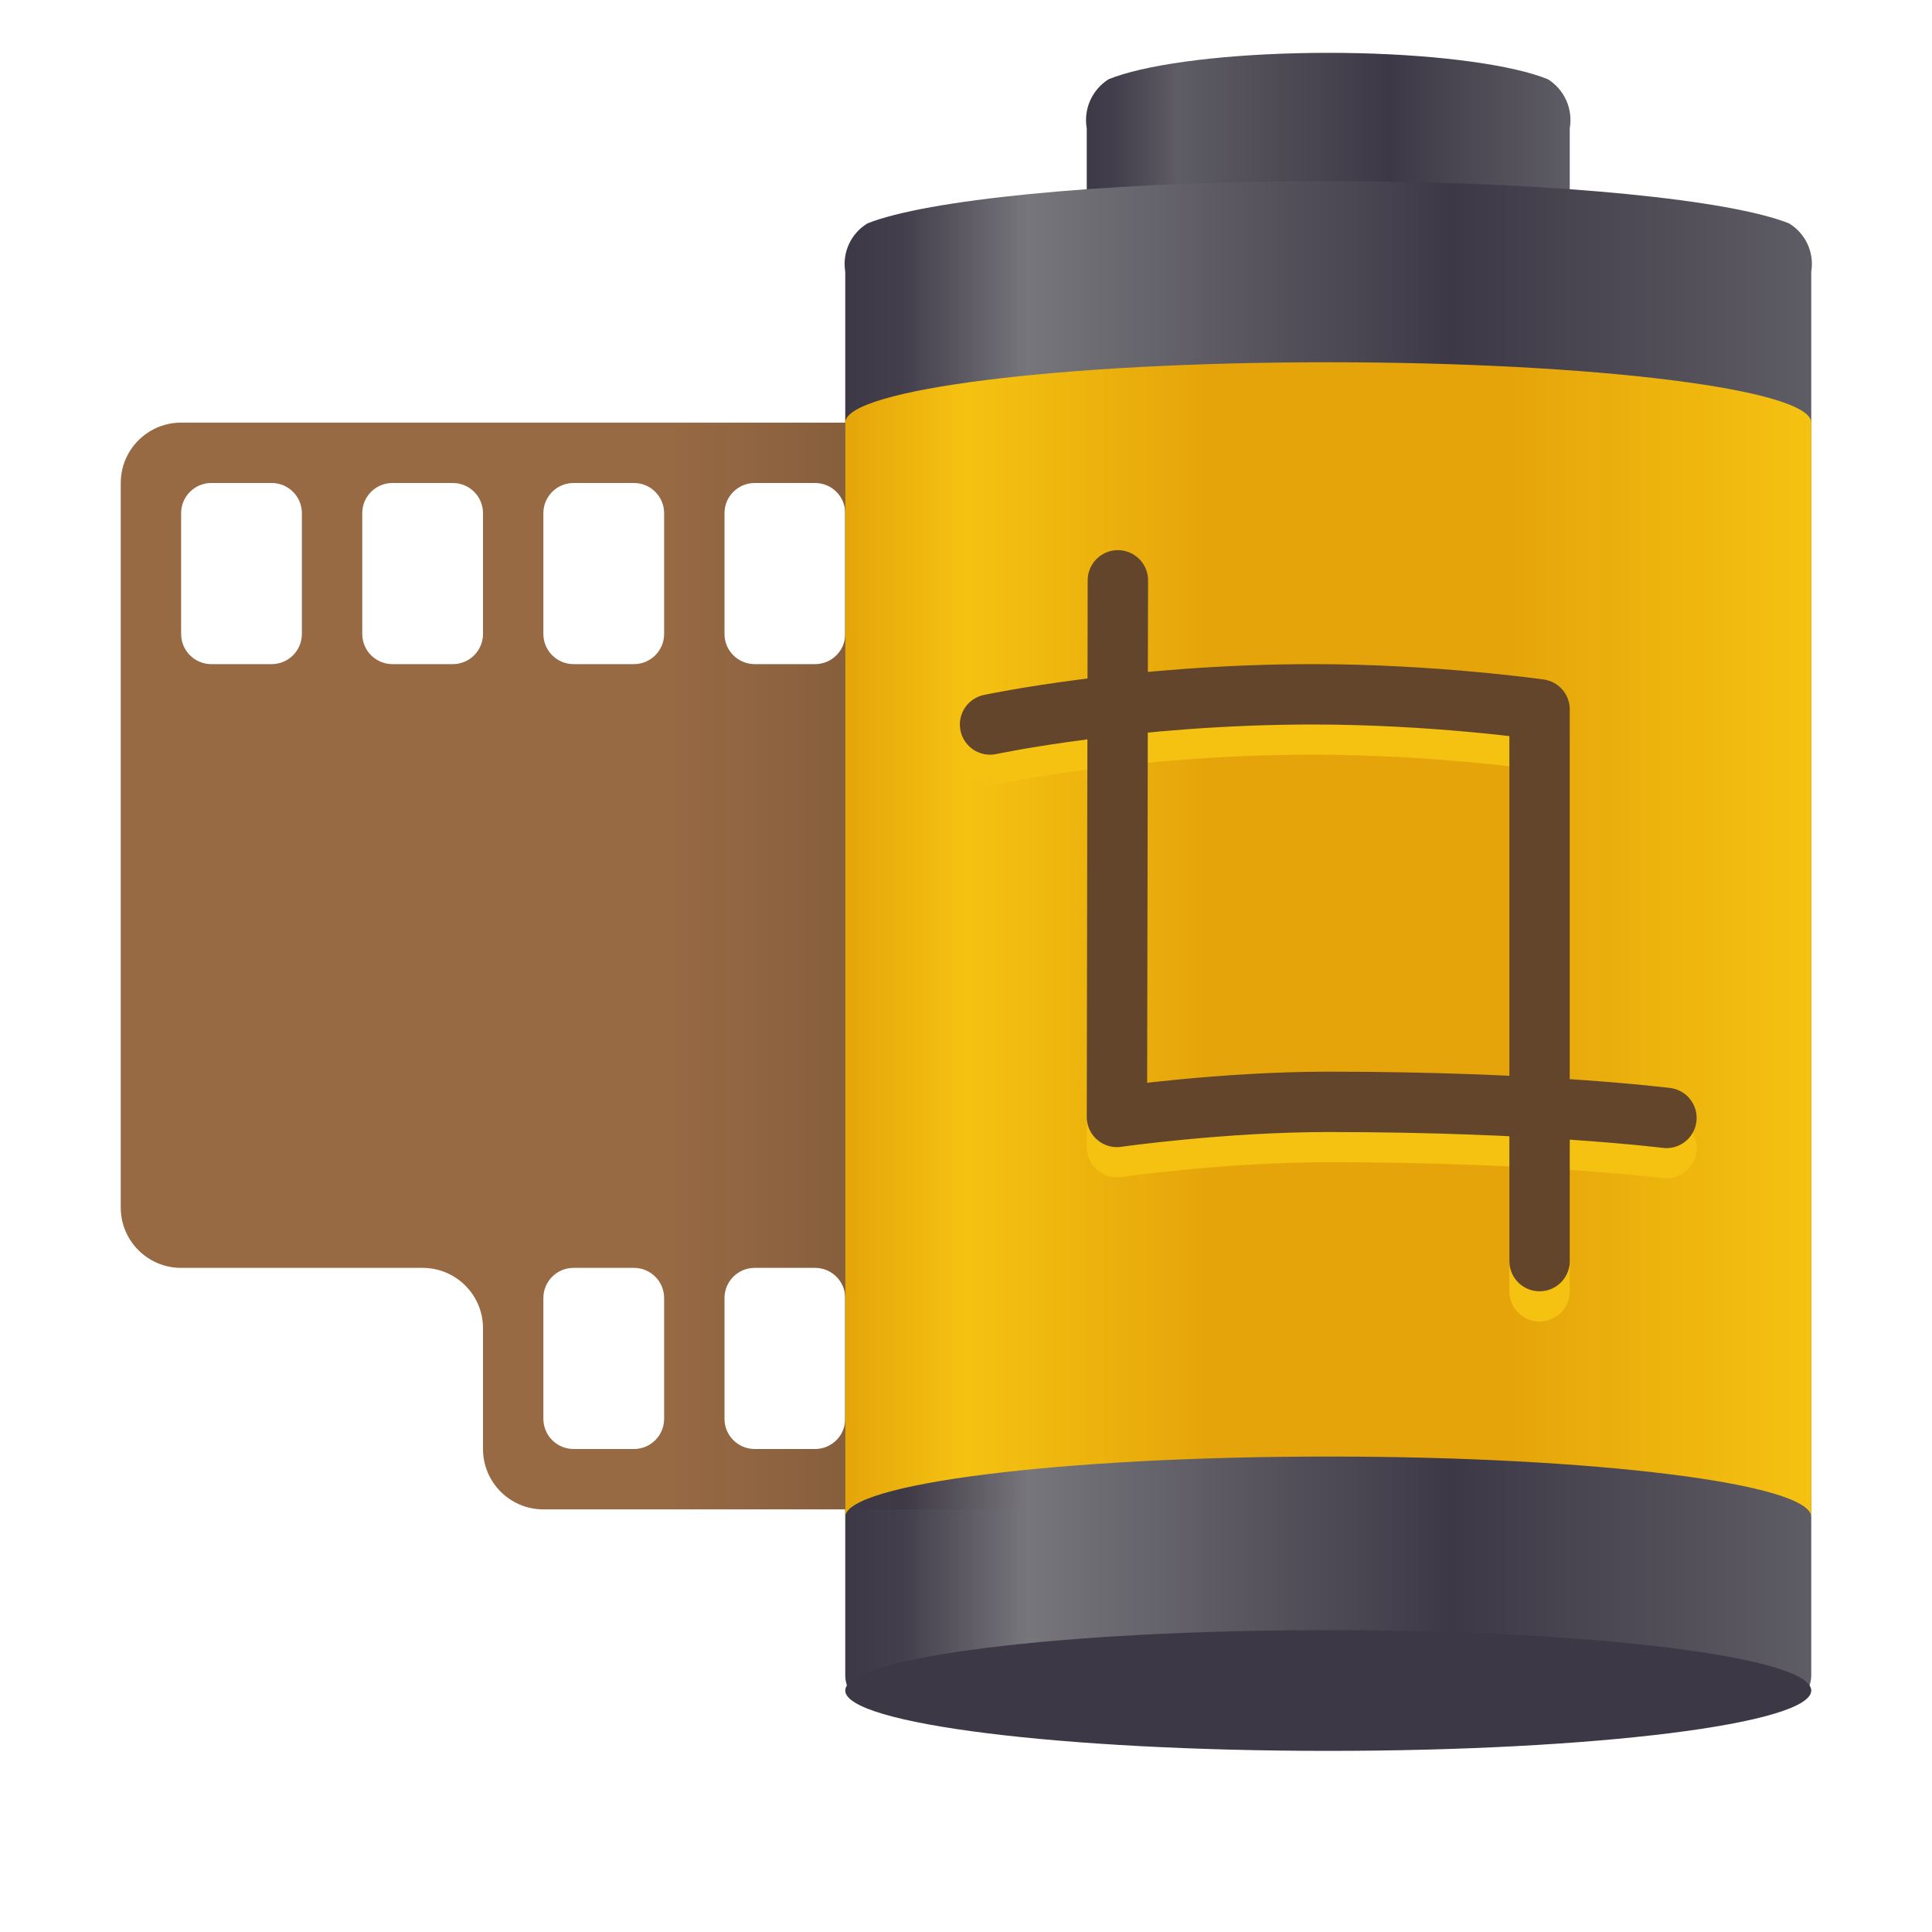 <?xml version="1.0" encoding="UTF-8"?>
<svg height="128px" viewBox="0 0 128 128" width="128px" xmlns="http://www.w3.org/2000/svg" xmlns:xlink="http://www.w3.org/1999/xlink">
    <linearGradient id="a" gradientUnits="userSpaceOnUse" x1="8" x2="70" y1="64" y2="64">
        <stop offset="0" stop-color="#986a44"/>
        <stop offset="0.581" stop-color="#986a44"/>
        <stop offset="0.778" stop-color="#865e3c" stop-opacity="0.994"/>
        <stop offset="1" stop-color="#865e3c" stop-opacity="0.985"/>
    </linearGradient>
    <linearGradient id="b" gradientUnits="userSpaceOnUse" x1="72" x2="104" y1="12" y2="12">
        <stop offset="0" stop-color="#3d3846"/>
        <stop offset="0.062" stop-color="#3d3846" stop-opacity="0.965"/>
        <stop offset="0.188" stop-color="#5e5c64"/>
        <stop offset="0.627" stop-color="#3d3846"/>
        <stop offset="1" stop-color="#5e5c64"/>
    </linearGradient>
    <linearGradient id="c" gradientUnits="userSpaceOnUse" x1="56" x2="120" y1="66" y2="66">
        <stop offset="0" stop-color="#3d3846"/>
        <stop offset="0.062" stop-color="#3d3846" stop-opacity="0.965"/>
        <stop offset="0.188" stop-color="#77767b"/>
        <stop offset="0.627" stop-color="#3d3846"/>
        <stop offset="1" stop-color="#5e5c64"/>
    </linearGradient>
    <linearGradient id="d" gradientUnits="userSpaceOnUse" x1="56" x2="120" y1="65" y2="65">
        <stop offset="0" stop-color="#e5a50a"/>
        <stop offset="0.125" stop-color="#f5c211"/>
        <stop offset="0.375" stop-color="#e5a50a"/>
        <stop offset="0.688" stop-color="#e5a50a"/>
        <stop offset="1" stop-color="#f5c211"/>
    </linearGradient>
    <path d="m 12 28 c -2.211 0 -4 1.793 -4 4 v 48 c 0 2.211 1.789 4 4 4 h 16 c 2.211 0 4 1.793 4 4 v 8 c 0 2.211 1.789 4 4 4 h 30 c 2.211 0 4 -1.789 4 -4 v -64 c 0 -2.207 -1.789 -4 -4 -4 z m 2 4 h 4 c 1.105 0 2 0.895 2 2 v 8 c 0 1.105 -0.895 2 -2 2 h -4 c -1.105 0 -2 -0.895 -2 -2 v -8 c 0 -1.105 0.895 -2 2 -2 z m 12 0 h 4 c 1.105 0 2 0.895 2 2 v 8 c 0 1.105 -0.895 2 -2 2 h -4 c -1.105 0 -2 -0.895 -2 -2 v -8 c 0 -1.105 0.895 -2 2 -2 z m 12 0 h 4 c 1.105 0 2 0.895 2 2 v 8 c 0 1.105 -0.895 2 -2 2 h -4 c -1.105 0 -2 -0.895 -2 -2 v -8 c 0 -1.105 0.895 -2 2 -2 z m 12 0 h 4 c 1.105 0 2 0.895 2 2 v 8 c 0 1.105 -0.895 2 -2 2 h -4 c -1.105 0 -2 -0.895 -2 -2 v -8 c 0 -1.105 0.895 -2 2 -2 z m -12 52 h 4 c 1.105 0 2 0.895 2 2 v 8 c 0 1.105 -0.895 2 -2 2 h -4 c -1.105 0 -2 -0.895 -2 -2 v -8 c 0 -1.105 0.895 -2 2 -2 z m 12 0 h 4 c 1.105 0 2 0.895 2 2 v 8 c 0 1.105 -0.895 2 -2 2 h -4 c -1.105 0 -2 -0.895 -2 -2 v -8 c 0 -1.105 0.895 -2 2 -2 z m 0 0" fill="url(#a)"/>
    <g fill-rule="evenodd">
        <path d="m 72 18.5 v -10 c -0.223 -1.273 0.348 -2.555 1.441 -3.246 c 2.258 -0.926 6.961 -1.598 12.559 -1.73 c 1.332 -0.031 2.668 -0.031 4 0 c 5.598 0.133 10.301 0.805 12.559 1.73 c 1.094 0.691 1.664 1.973 1.441 3.246 v 10 c 0 1.105 -0.895 2 -2 2 h -28 c -1.105 0 -2 -0.895 -2 -2 z m 0 0" fill="url(#b)"/>
        <path d="m 56 111 v -93 c -0.211 -1.27 0.375 -2.539 1.477 -3.203 c 3.898 -1.547 15.09 -2.684 28.523 -2.789 c 1.332 -0.012 2.668 -0.012 4 0 c 13.434 0.105 24.625 1.242 28.523 2.789 c 1.102 0.664 1.688 1.934 1.477 3.203 v 93 c 0 1.105 -0.895 2 -2 2 h -60 c -1.105 0 -2 -0.895 -2 -2 z m 0 0" fill="url(#c)"/>
        <path d="m 56 100.5 v -72.5 c 0 -2.207 14.328 -4 32 -4 s 32 1.793 32 4 v 72.5 c 0 -2.207 -14.328 -4 -32 -4 s -32 1.793 -32 4 z m 0 0" fill="url(#d)"/>
    </g>
    <path d="m 65.594 50 s 9.406 -2 21.406 -2 c 8 0 15 1 15 1 v 36.551" fill="none" stroke="#f5c211" stroke-linecap="round" stroke-linejoin="round" stroke-width="4"/>
    <path d="m 120 112 c 0 -2.207 -14.328 -4 -32 -4 s -32 1.793 -32 4 c 0 2.211 14.328 4 32 4 s 32 -1.789 32 -4 z m 0 0" fill="#3d3846" fill-rule="evenodd"/>
    <path d="m 110.406 76.066 s -8.406 -1.066 -22.406 -1.066 c -7 0 -14 1 -14 1 l 0.062 -35.551" fill="none" stroke="#f5c211" stroke-linecap="round" stroke-linejoin="round" stroke-width="4"/>
    <path d="m 65.594 48 s 9.406 -2 21.406 -2 c 8 0 15 1 15 1 v 36.551" fill="none" stroke="#63452c" stroke-linecap="round" stroke-linejoin="round" stroke-width="4"/>
    <path d="m 110.406 74.066 s -8.406 -1.066 -22.406 -1.066 c -7 0 -14 1 -14 1 l 0.062 -35.551" fill="none" stroke="#63452c" stroke-linecap="round" stroke-linejoin="round" stroke-width="4"/>
</svg>
